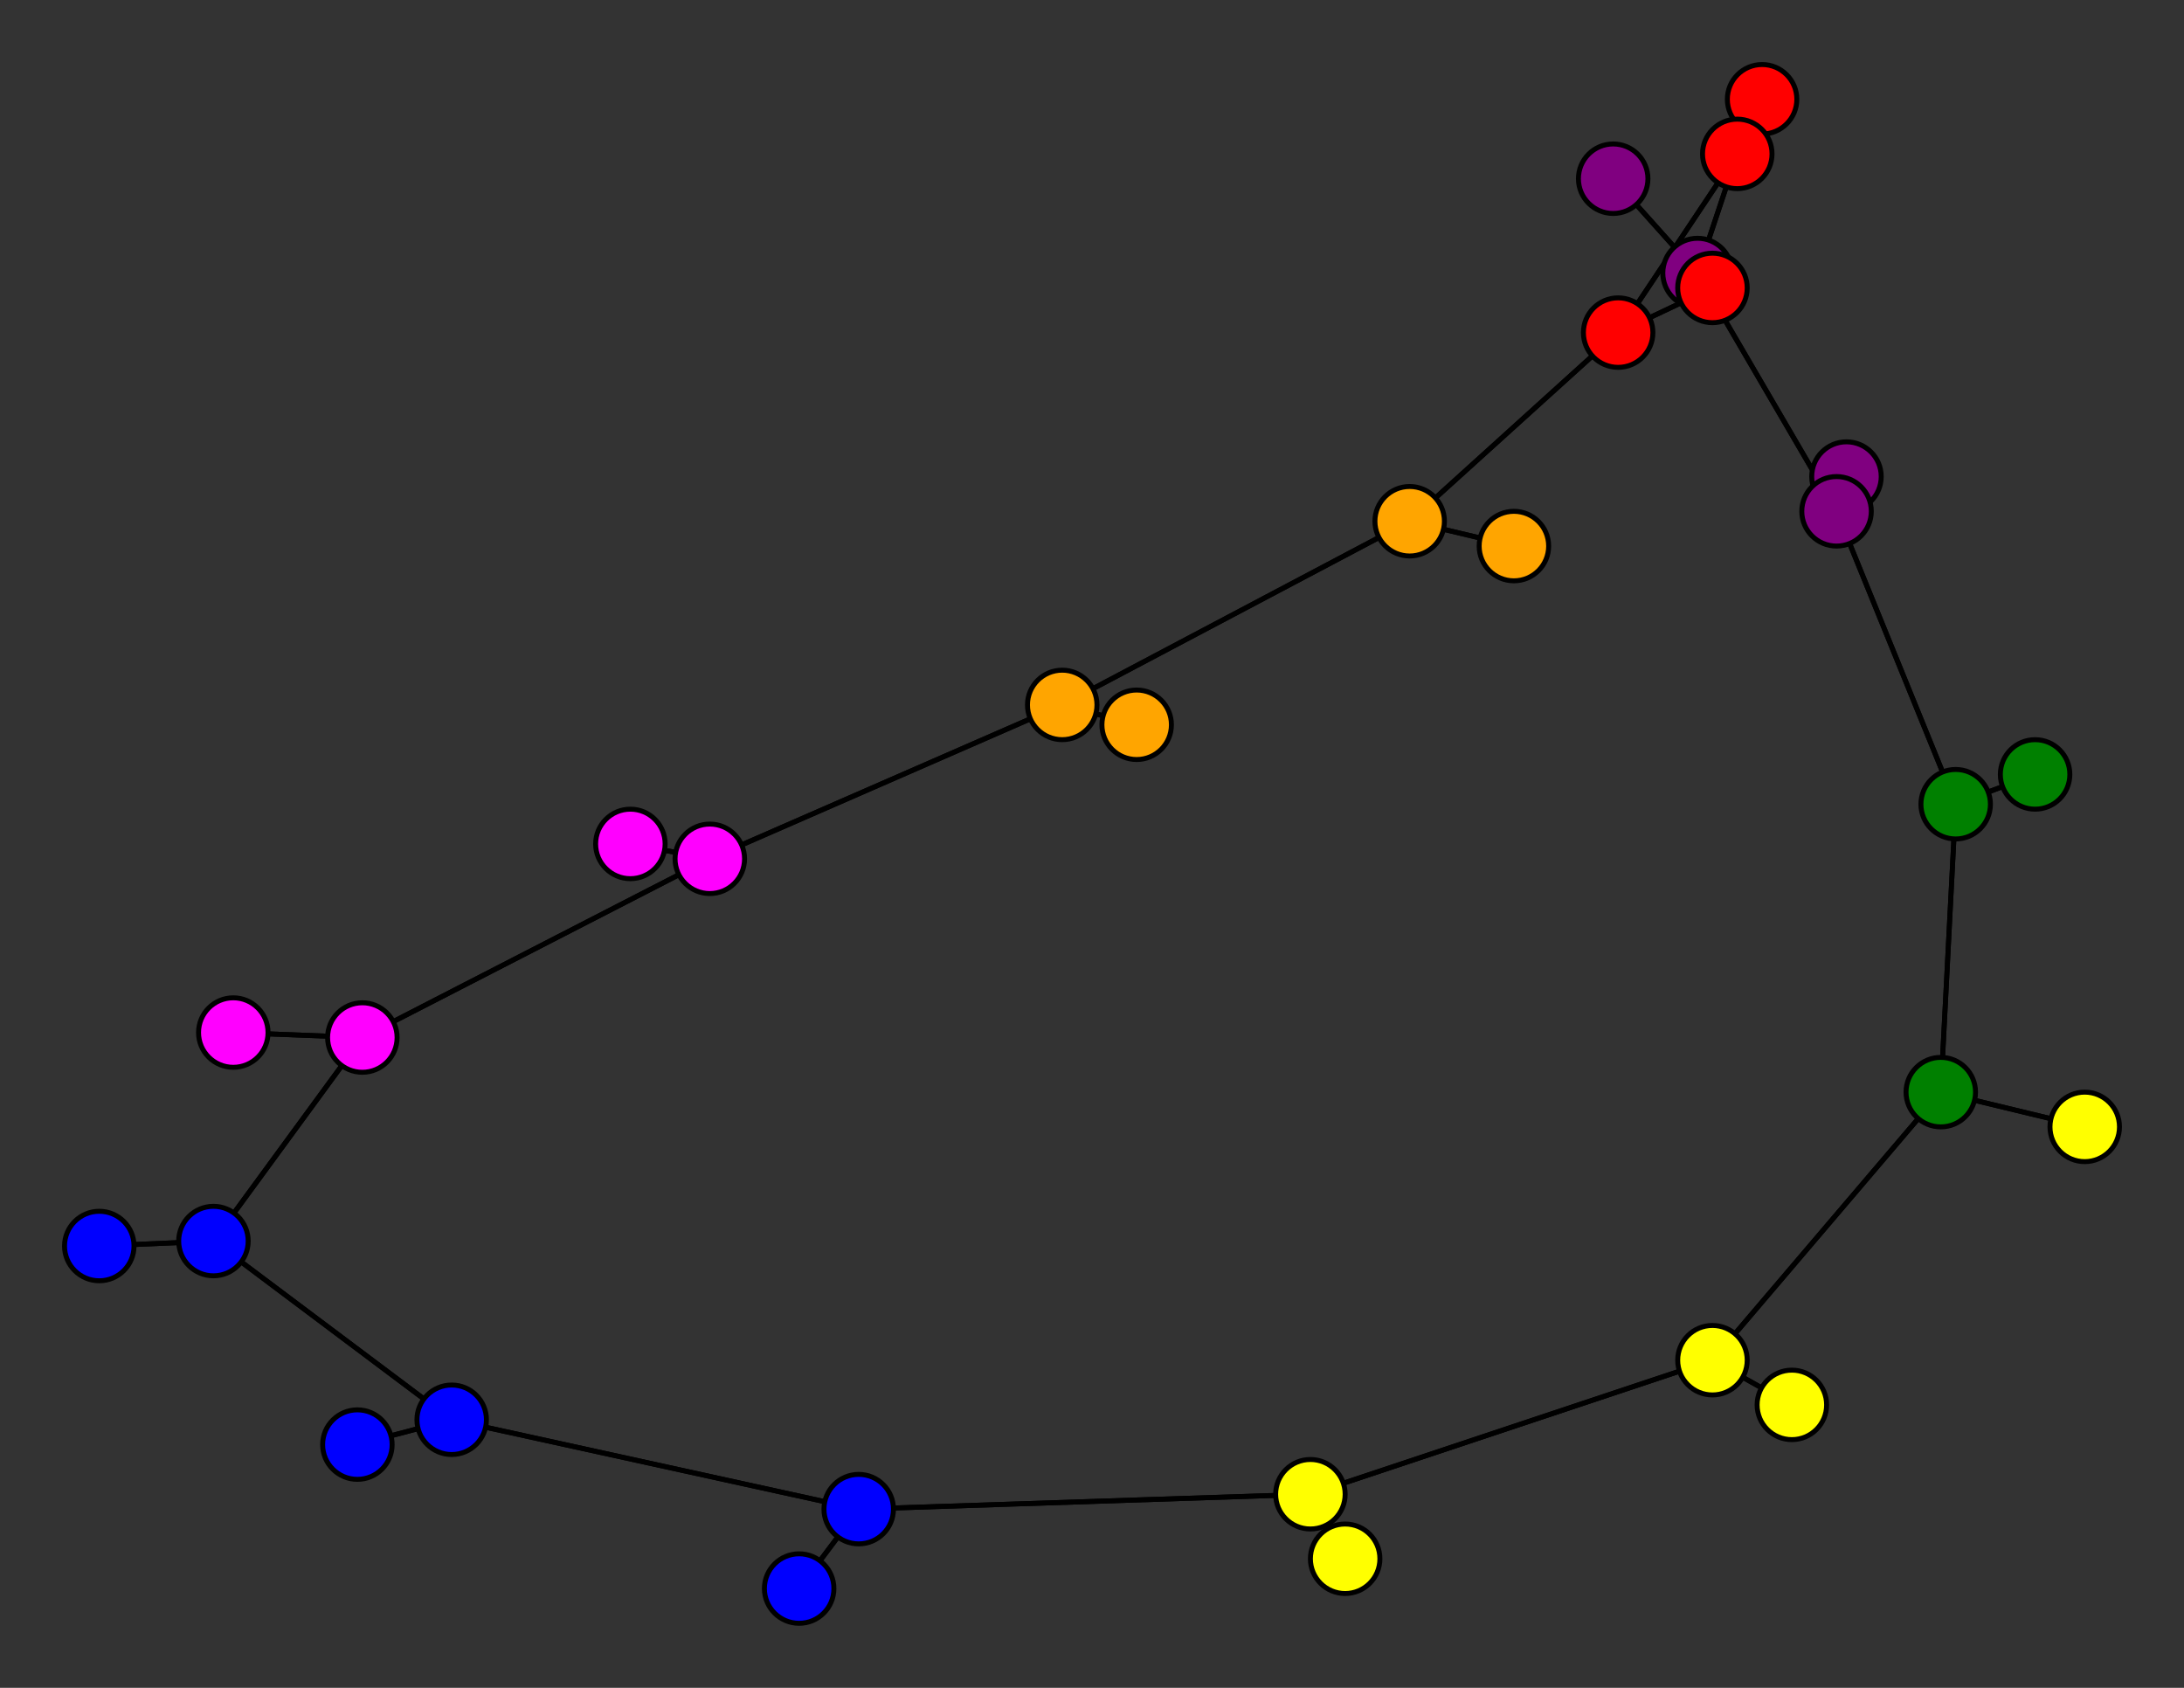 <svg width="440" height="340" xmlns="http://www.w3.org/2000/svg">
<rect width="100%" height="100%" fill="#333333" stroke="none"/>
<path stroke-width="1" stroke="black" d="M 161 320 173 304"/>
<path stroke-width="1" stroke="black" d="M 127 170 143 173"/>
<path stroke-width="1" stroke="black" d="M 143 173 73 209"/>
<path stroke-width="1" stroke="black" d="M 143 173 127 170"/>
<path stroke-width="1" stroke="black" d="M 143 173 214 142"/>
<path stroke-width="1" stroke="black" d="M 361 283 345 274"/>
<path stroke-width="1" stroke="black" d="M 345 274 391 220"/>
<path stroke-width="1" stroke="black" d="M 345 274 264 301"/>
<path stroke-width="1" stroke="black" d="M 345 274 361 283"/>
<path stroke-width="1" stroke="black" d="M 229 146 214 142"/>
<path stroke-width="1" stroke="black" d="M 214 142 284 105"/>
<path stroke-width="1" stroke="black" d="M 214 142 143 173"/>
<path stroke-width="1" stroke="black" d="M 214 142 229 146"/>
<path stroke-width="1" stroke="black" d="M 370 103 372 96"/>
<path stroke-width="1" stroke="black" d="M 72 291 91 286"/>
<path stroke-width="1" stroke="black" d="M 91 286 72 291"/>
<path stroke-width="1" stroke="black" d="M 91 286 43 250"/>
<path stroke-width="1" stroke="black" d="M 345 58 326 67"/>
<path stroke-width="1" stroke="black" d="M 326 67 284 105"/>
<path stroke-width="1" stroke="black" d="M 326 67 345 58"/>
<path stroke-width="1" stroke="black" d="M 326 67 350 31"/>
<path stroke-width="1" stroke="black" d="M 20 251 43 250"/>
<path stroke-width="1" stroke="black" d="M 43 250 73 209"/>
<path stroke-width="1" stroke="black" d="M 43 250 91 286"/>
<path stroke-width="1" stroke="black" d="M 43 250 20 251"/>
<path stroke-width="1" stroke="black" d="M 355 20 350 31"/>
<path stroke-width="1" stroke="black" d="M 350 31 342 55"/>
<path stroke-width="1" stroke="black" d="M 91 286 173 304"/>
<path stroke-width="1" stroke="black" d="M 370 103 342 55"/>
<path stroke-width="1" stroke="black" d="M 370 103 394 162"/>
<path stroke-width="1" stroke="black" d="M 372 96 370 103"/>
<path stroke-width="1" stroke="black" d="M 173 304 161 320"/>
<path stroke-width="1" stroke="black" d="M 173 304 264 301"/>
<path stroke-width="1" stroke="black" d="M 173 304 91 286"/>
<path stroke-width="1" stroke="black" d="M 420 227 391 220"/>
<path stroke-width="1" stroke="black" d="M 391 220 420 227"/>
<path stroke-width="1" stroke="black" d="M 391 220 394 162"/>
<path stroke-width="1" stroke="black" d="M 391 220 345 274"/>
<path stroke-width="1" stroke="black" d="M 47 208 73 209"/>
<path stroke-width="1" stroke="black" d="M 73 209 47 208"/>
<path stroke-width="1" stroke="black" d="M 73 209 143 173"/>
<path stroke-width="1" stroke="black" d="M 73 209 43 250"/>
<path stroke-width="1" stroke="black" d="M 271 314 264 301"/>
<path stroke-width="1" stroke="black" d="M 264 301 173 304"/>
<path stroke-width="1" stroke="black" d="M 264 301 271 314"/>
<path stroke-width="1" stroke="black" d="M 264 301 345 274"/>
<path stroke-width="1" stroke="black" d="M 305 110 284 105"/>
<path stroke-width="1" stroke="black" d="M 284 105 305 110"/>
<path stroke-width="1" stroke="black" d="M 284 105 214 142"/>
<path stroke-width="1" stroke="black" d="M 284 105 326 67"/>
<path stroke-width="1" stroke="black" d="M 410 156 394 162"/>
<path stroke-width="1" stroke="black" d="M 394 162 391 220"/>
<path stroke-width="1" stroke="black" d="M 394 162 410 156"/>
<path stroke-width="1" stroke="black" d="M 394 162 370 103"/>
<path stroke-width="1" stroke="black" d="M 325 36 342 55"/>
<path stroke-width="1" stroke="black" d="M 342 55 325 36"/>
<path stroke-width="1" stroke="black" d="M 342 55 370 103"/>
<path stroke-width="1" stroke="black" d="M 342 55 350 31"/>
<path stroke-width="1" stroke="black" d="M 350 31 326 67"/>
<path stroke-width="1" stroke="black" d="M 350 31 355 20"/>
<circle cx="161" cy="320" r="7.0" style="fill:blue;stroke:black;stroke-width:1.0"/>
<circle cx="173" cy="304" r="7.0" style="fill:blue;stroke:black;stroke-width:1.0"/>
<circle cx="420" cy="227" r="7.0" style="fill:yellow;stroke:black;stroke-width:1.0"/>
<circle cx="391" cy="220" r="7.0" style="fill:green;stroke:black;stroke-width:1.0"/>
<circle cx="47" cy="208" r="7.0" style="fill:fuchsia;stroke:black;stroke-width:1.0"/>
<circle cx="73" cy="209" r="7.0" style="fill:fuchsia;stroke:black;stroke-width:1.0"/>
<circle cx="271" cy="314" r="7.0" style="fill:yellow;stroke:black;stroke-width:1.0"/>
<circle cx="264" cy="301" r="7.0" style="fill:yellow;stroke:black;stroke-width:1.0"/>
<circle cx="305" cy="110" r="7.0" style="fill:orange;stroke:black;stroke-width:1.0"/>
<circle cx="284" cy="105" r="7.0" style="fill:orange;stroke:black;stroke-width:1.0"/>
<circle cx="410" cy="156" r="7.0" style="fill:green;stroke:black;stroke-width:1.0"/>
<circle cx="394" cy="162" r="7.0" style="fill:green;stroke:black;stroke-width:1.0"/>
<circle cx="325" cy="36" r="7.0" style="fill:purple;stroke:black;stroke-width:1.0"/>
<circle cx="342" cy="55" r="7.0" style="fill:purple;stroke:black;stroke-width:1.0"/>
<circle cx="372" cy="96" r="7.0" style="fill:purple;stroke:black;stroke-width:1.0"/>
<circle cx="370" cy="103" r="7.0" style="fill:purple;stroke:black;stroke-width:1.0"/>
<circle cx="127" cy="170" r="7.0" style="fill:fuchsia;stroke:black;stroke-width:1.0"/>
<circle cx="143" cy="173" r="7.0" style="fill:fuchsia;stroke:black;stroke-width:1.0"/>
<circle cx="361" cy="283" r="7.0" style="fill:yellow;stroke:black;stroke-width:1.0"/>
<circle cx="345" cy="274" r="7.0" style="fill:yellow;stroke:black;stroke-width:1.0"/>
<circle cx="229" cy="146" r="7.0" style="fill:orange;stroke:black;stroke-width:1.0"/>
<circle cx="214" cy="142" r="7.0" style="fill:orange;stroke:black;stroke-width:1.0"/>
<circle cx="72" cy="291" r="7.0" style="fill:blue;stroke:black;stroke-width:1.0"/>
<circle cx="91" cy="286" r="7.0" style="fill:blue;stroke:black;stroke-width:1.0"/>
<circle cx="345" cy="58" r="7.0" style="fill:red;stroke:black;stroke-width:1.0"/>
<circle cx="326" cy="67" r="7.0" style="fill:red;stroke:black;stroke-width:1.0"/>
<circle cx="20" cy="251" r="7.0" style="fill:blue;stroke:black;stroke-width:1.0"/>
<circle cx="43" cy="250" r="7.0" style="fill:blue;stroke:black;stroke-width:1.0"/>
<circle cx="355" cy="20" r="7.0" style="fill:red;stroke:black;stroke-width:1.0"/>
<circle cx="350" cy="31" r="7.0" style="fill:red;stroke:black;stroke-width:1.0"/>
</svg>
